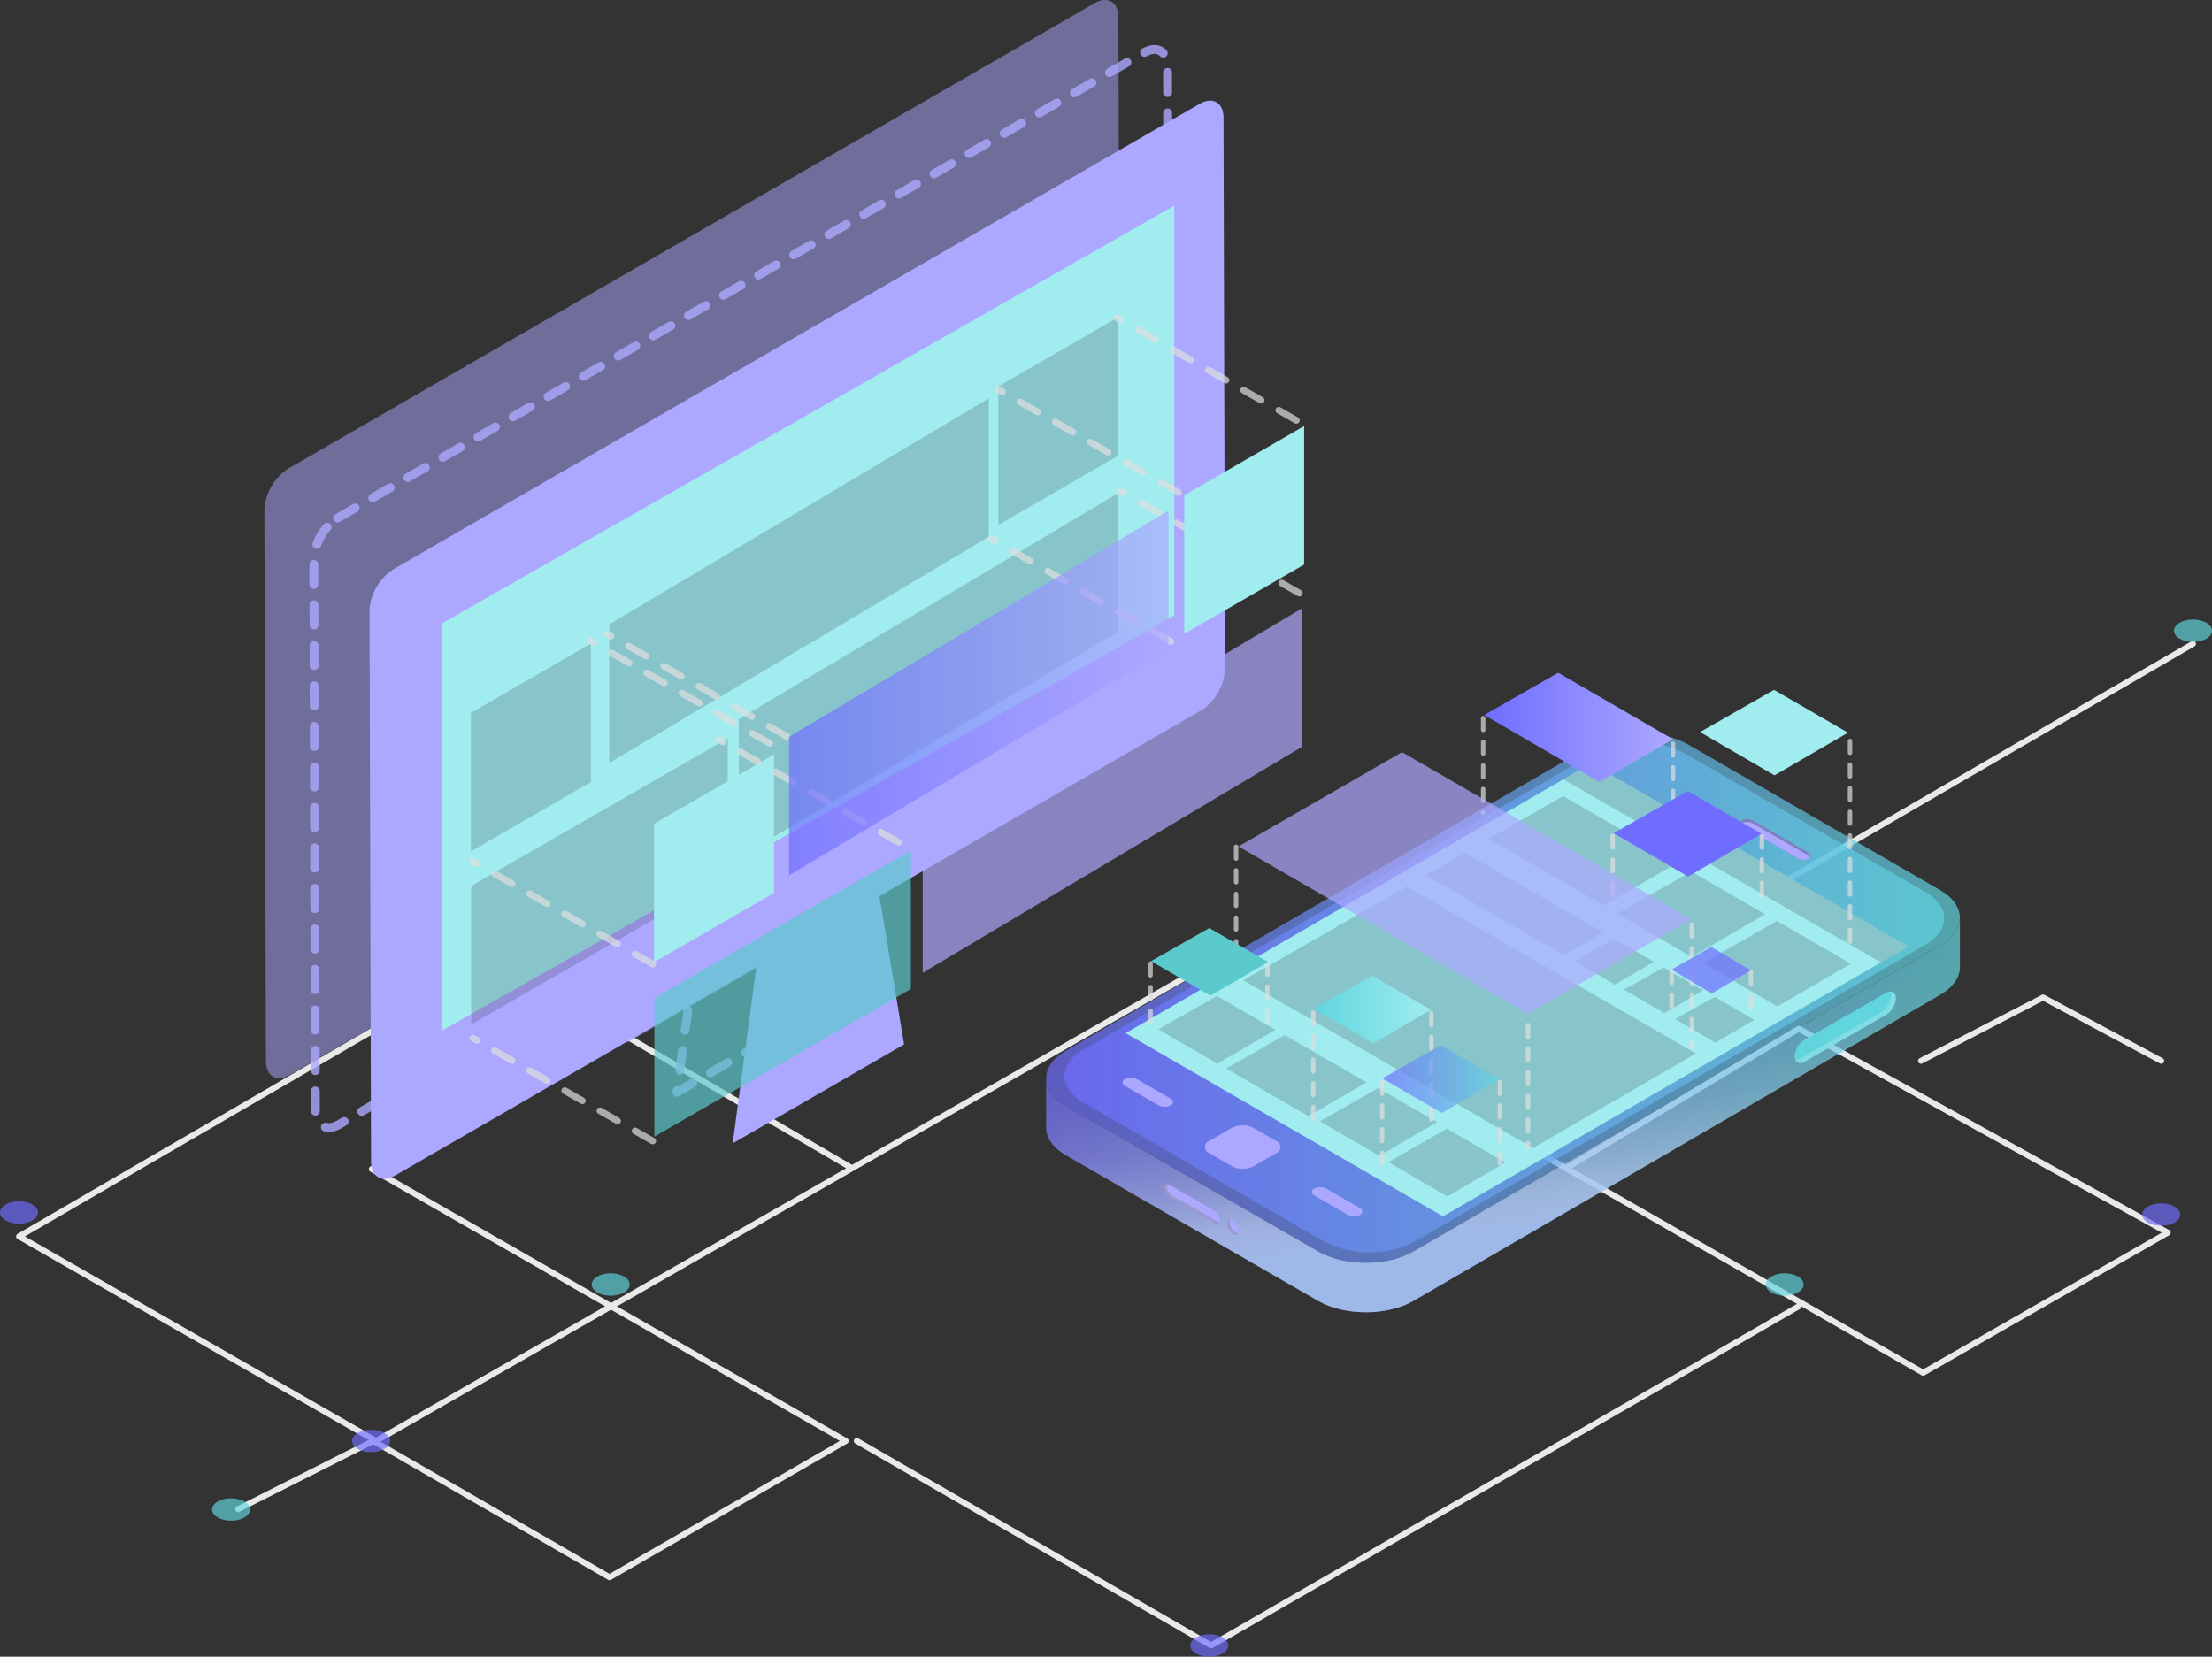 <svg xmlns="http://www.w3.org/2000/svg" xmlns:xlink="http://www.w3.org/1999/xlink" width="374.587" height="280.588" viewBox="0 0 374.587 280.588">
  <rect x="0" y="0" width="374.587" height="280.588" fill="#333333" stroke="none"/>
  <defs>
    <linearGradient id="linear-gradient" y1="0.5" x2="1" y2="0.5" gradientUnits="objectBoundingBox">
      <stop offset="0" stop-color="#6f6dff"/>
      <stop offset="1" stop-color="#60d5de"/>
    </linearGradient>
    <linearGradient id="linear-gradient-2" x1="0" y1="0.5" x2="1" y2="0.5" xlink:href="#linear-gradient"/>
    <linearGradient id="linear-gradient-3" x1="0" y1="0.5" x2="1" y2="0.5" xlink:href="#linear-gradient"/>
    <linearGradient id="linear-gradient-4" x1="0.4" y1="-0.128" x2="0.621" y2="0.76" gradientUnits="objectBoundingBox">
      <stop offset="0" stop-color="#fff" stop-opacity="0"/>
      <stop offset="0.38" stop-color="#fefeff" stop-opacity="0.012"/>
      <stop offset="0.52" stop-color="#fbfcfe" stop-opacity="0.039"/>
      <stop offset="0.61" stop-color="#f6f9fd" stop-opacity="0.09"/>
      <stop offset="0.69" stop-color="#eff4fb" stop-opacity="0.161"/>
      <stop offset="0.76" stop-color="#e6edf9" stop-opacity="0.259"/>
      <stop offset="0.82" stop-color="#dbe4f6" stop-opacity="0.369"/>
      <stop offset="0.87" stop-color="#cddbf3" stop-opacity="0.51"/>
      <stop offset="0.92" stop-color="#bdcfef" stop-opacity="0.678"/>
      <stop offset="0.97" stop-color="#acc2eb" stop-opacity="0.851"/>
      <stop offset="1" stop-color="#9eb8e8"/>
    </linearGradient>
    <linearGradient id="linear-gradient-5" y1="0.5" x2="1" y2="0.5" gradientUnits="objectBoundingBox">
      <stop offset="0" stop-color="#6f6dff"/>
      <stop offset="1" stop-color="#aca8ff"/>
    </linearGradient>
    <linearGradient id="linear-gradient-6" y1="0.5" x2="1" y2="0.5" gradientUnits="objectBoundingBox">
      <stop offset="0" stop-color="#60d5de"/>
      <stop offset="1" stop-color="#a0ecef"/>
    </linearGradient>
    <linearGradient id="linear-gradient-7" x1="0" y1="0.5" x2="0.999" y2="0.5" xlink:href="#linear-gradient"/>
    <linearGradient id="linear-gradient-8" x1="10.515" y1="0.5" x2="11.515" y2="0.5" gradientUnits="objectBoundingBox">
      <stop offset="0" stop-color="#aca8ff"/>
      <stop offset="1" stop-color="#a0ecef"/>
    </linearGradient>
    <linearGradient id="linear-gradient-9" x1="0" y1="0.5" x2="1" y2="0.5" xlink:href="#linear-gradient-5"/>
  </defs>
  <g id="about1" transform="translate(0 -0.002)" style="mix-blend-mode: normal;isolation: isolate">
    <g id="Layer_2" data-name="Layer 2" transform="translate(0 0.002)">
      <g id="Layer_1" data-name="Layer 1">
        <path id="Path_1" data-name="Path 1" d="M265.212,182.28l60.46,34.64L367.1,193.19l-62.5-34.53-39.389,23.62-60.46-34.64-60.46,34.64-60.46-35.34L3.22,193.83l60.46,34.64,80.613-46.19" transform="translate(0 15.578)" fill="none" stroke="#e9e9e9" stroke-linecap="round" stroke-linejoin="round" stroke-width="1"/>
        <path id="Path_2" data-name="Path 2" d="M40.32,240.02l22.9-11.55,40,23.09,40-23.09L62.96,182.43l40.4-23.17" transform="translate(0 15.578)" fill="none" stroke="#e9e9e9" stroke-linecap="round" stroke-linejoin="round" stroke-width="1"/>
        <path id="Path_3" data-name="Path 3" d="M322.54,169.92l20.68-10.73,20,10.73" transform="translate(2.767 9.752)" fill="none" stroke="#e9e9e9" stroke-linecap="round" stroke-linejoin="round" stroke-width="1"/>
        <path id="Path_4" data-name="Path 4" d="M302.68,205.69l-79.46,45.87-20,11.55-20-11.55-40-23.09" transform="translate(1.866 15.578)" fill="none" stroke="#e9e9e9" stroke-linecap="round" stroke-linejoin="round" stroke-width="1"/>
        <line id="Line_1" data-name="Line 1" y1="71.39" x2="122.76" transform="translate(248.607 109.039)" fill="none" stroke="#e9e9e9" stroke-linecap="round" stroke-linejoin="round" stroke-width="1"/>
        <ellipse id="Ellipse_9" data-name="Ellipse 9" cx="3.22" cy="1.9" rx="3.22" ry="1.9" transform="translate(201.565 276.788)" fill="#6f6dff" opacity="0.67"/>
        <ellipse id="Ellipse_10" data-name="Ellipse 10" cx="3.22" cy="1.9" rx="3.22" ry="1.9" transform="translate(362.767 203.8)" fill="#6f6dff" opacity="0.67"/>
        <ellipse id="Ellipse_11" data-name="Ellipse 11" cx="3.22" cy="1.9" rx="3.22" ry="1.9" transform="translate(59.63 242.148)" fill="#6f6dff" opacity="0.67"/>
        <ellipse id="Ellipse_12" data-name="Ellipse 12" cx="3.22" cy="1.9" rx="3.22" ry="1.9" transform="translate(0 203.45)" fill="#6f6dff" opacity="0.67"/>
        <ellipse id="Ellipse_13" data-name="Ellipse 13" cx="3.22" cy="1.9" rx="3.22" ry="1.9" transform="translate(100.203 215.647)" fill="#60d5de" opacity="0.67"/>
        <ellipse id="Ellipse_14" data-name="Ellipse 14" cx="3.22" cy="1.9" rx="3.22" ry="1.9" transform="translate(35.91 253.758)" fill="#60d5de" opacity="0.67"/>
        <ellipse id="Ellipse_15" data-name="Ellipse 15" cx="3.22" cy="1.9" rx="3.22" ry="1.9" transform="translate(298.998 215.647)" fill="#60d5de" opacity="0.67"/>
        <ellipse id="Ellipse_16" data-name="Ellipse 16" cx="3.22" cy="1.9" rx="3.22" ry="1.9" transform="translate(368.147 104.924)" fill="#60d5de" opacity="0.67"/>
        <g id="_Group_" data-name="&lt;Group&gt;" transform="translate(177.157 124.166)">
          <g id="_Group_2" data-name="&lt;Group&gt;" opacity="0.7">
            <g id="_Group_3" data-name="&lt;Group&gt;" style="mix-blend-mode: normal;isolation: isolate">
              <path id="_Path_" data-name="&lt;Path&gt;" d="M325.8,149.51l-89.19,51.83c-4.46,2.59-11.7,2.59-16.18,0l-42.67-24.63c-2.25-1.3-3.38-3-3.37-4.72v8.37c0,1.71,1.12,3.42,3.38,4.72l42.66,24.63c4.48,2.59,11.73,2.59,16.18,0l89.2-51.83c2.21-1.29,3.32-3,3.32-4.65v-8.37C329.12,146.54,328,148.22,325.8,149.51Z" transform="translate(-174.39 -113.567)" fill="url(#linear-gradient)"/>
              <g id="_Group_4" data-name="&lt;Group&gt;" transform="translate(0.003)">
                <path id="_Path_2" data-name="&lt;Path&gt;" d="M325.75,140.14c4.48,2.58,4.51,6.78.05,9.37l-89.19,51.83c-4.46,2.59-11.7,2.59-16.18,0l-42.67-24.63c-4.48-2.59-4.5-6.78,0-9.37l89.19-51.83c4.46-2.59,11.7-2.59,16.19,0Z" transform="translate(-174.392 -113.567)" fill="url(#linear-gradient-2)"/>
              </g>
            </g>
          </g>
          <g id="_Group_5" data-name="&lt;Group&gt;" transform="translate(3.1 1.579)" opacity="0.7">
            <path id="_Path_3" data-name="&lt;Path&gt;" d="M323.25,140.46c4.28,2.47,4.3,6.47.05,8.94l-86.44,50.24c-4.25,2.47-11.17,2.47-15.45,0L180.7,176.13c-4.27-2.47-4.29-6.47,0-8.94L267.1,117a17,17,0,0,1,15.44,0Z" transform="translate(-177.49 -115.146)" fill="url(#linear-gradient-3)"/>
          </g>
          <path id="_Path_4" data-name="&lt;Path&gt;" d="M325.8,149.51l-89.19,51.83c-4.46,2.59-11.7,2.59-16.18,0l-42.67-24.63c-2.25-1.3-3.38-3-3.37-4.72v8.37c0,1.71,1.12,3.42,3.38,4.72l42.66,24.63c4.48,2.59,11.73,2.59,16.18,0l89.2-51.83c2.21-1.29,3.32-3,3.32-4.65v-8.37C329.12,146.54,328,148.22,325.8,149.51Z" transform="translate(-174.39 -113.567)" fill="url(#linear-gradient-4)" style="mix-blend-mode: multiply;isolation: isolate"/>
          <g id="_Group_6" data-name="&lt;Group&gt;" transform="translate(13.46 5.103)">
            <path id="_Path_5" data-name="&lt;Path&gt;" d="M320.4,149.7l-78.81,45.71-53.74-31.03,78.81-45.71Z" transform="translate(-187.85 -118.67)" fill="#a0ecef"/>
            <g id="_Group_7" data-name="&lt;Group&gt;" transform="translate(74.13)">
              <path id="_Path_6" data-name="&lt;Path&gt;" d="M320.4,149.7l-4.66,2.7-53.76-31.01,4.68-2.72Z" transform="translate(-261.98 -118.67)" fill="#2b2a40" opacity="0.2"/>
            </g>
          </g>
          <g id="_Group_8" data-name="&lt;Group&gt;" transform="translate(126.799 43.763)">
            <g id="_Group_9" data-name="&lt;Group&gt;" transform="translate(0 0.016)">
              <path id="_Path_7" data-name="&lt;Path&gt;" d="M318.3,158.48a3.5,3.5,0,0,1-1.6,2.76l-13.9,8c-.65.37-1.21.26-1.47-.24a1.48,1.48,0,0,1-.14-.67,3.52,3.52,0,0,1,1.6-2.77l13.9-8a1.42,1.42,0,0,1,.63-.21C317.89,157.3,318.3,157.72,318.3,158.48Z" transform="translate(-301.189 -157.346)" fill="#80dde5"/>
            </g>
            <g id="_Group_10" data-name="&lt;Group&gt;">
              <path id="_Path_8" data-name="&lt;Path&gt;" d="M317.47,158a3.53,3.53,0,0,1-1.6,2.77l-13.9,8a1.46,1.46,0,0,1-.64.21,1.48,1.48,0,0,1-.14-.67,3.52,3.52,0,0,1,1.6-2.77l13.9-8a1.42,1.42,0,0,1,.63-.21A1.52,1.52,0,0,1,317.47,158Z" transform="translate(-301.189 -157.33)" fill="#60d5de"/>
            </g>
          </g>
          <g id="_Group_11" data-name="&lt;Group&gt;" transform="translate(117.524 14.566)">
            <g id="_Group_12" data-name="&lt;Group&gt;">
              <path id="_Path_9" data-name="&lt;Path&gt;" d="M303.81,134.58a.77.77,0,0,1-.28.25,1.91,1.91,0,0,1-1.74,0l-9.52-5.49a.79.79,0,0,1-.28-.26c-.16-.25-.07-.54.28-.75a2,2,0,0,1,1.73,0l9.52,5.5C303.87,134,304,134.33,303.81,134.58Z" transform="translate(-291.914 -128.133)" fill="#817ebf"/>
            </g>
            <g id="_Group_13" data-name="&lt;Group&gt;" transform="translate(0.076 0.487)">
              <path id="_Path_10" data-name="&lt;Path&gt;" d="M303.81,134.58a.77.77,0,0,1-.28.25,1.91,1.91,0,0,1-1.74,0l-9.52-5.49a.79.79,0,0,1-.28-.26.77.77,0,0,1,.28-.25,1.89,1.89,0,0,1,1.73,0l9.52,5.49a.94.94,0,0,1,.29.26Z" transform="translate(-291.99 -128.62)" fill="#aca8ff"/>
            </g>
          </g>
          <g id="_Group_14" data-name="&lt;Group&gt;" transform="translate(12.939 58.365)">
            <g id="_Group_15" data-name="&lt;Group&gt;" transform="translate(13.961 8.042)">
              <path id="_Path_11" data-name="&lt;Path&gt;" d="M213.3,182.62a1.11,1.11,0,0,1,0,2.1l-3.8,2.21a4,4,0,0,1-3.63,0l-3.83-2.21a1.11,1.11,0,0,1,0-2.1l3.8-2.21a4,4,0,0,1,3.63,0Z" transform="translate(-201.29 -179.975)" fill="#aca8ff"/>
              <g id="_Group_16" data-name="&lt;Group&gt;" transform="translate(1.236 0.717)">
                <path id="_Path_12" data-name="&lt;Path&gt;" d="M212.21,182.82a.9.9,0,0,1,0,1.7l-3.07,1.78a3.23,3.23,0,0,1-2.92,0l-3.09-1.78a.9.9,0,0,1,0-1.7l3.07-1.78a3.23,3.23,0,0,1,2.92,0Z" transform="translate(-202.526 -180.691)" fill="#aca8ff"/>
              </g>
            </g>
            <g id="_Group_17" data-name="&lt;Group&gt;" transform="translate(32.051 18.53)">
              <path id="_Path_13" data-name="&lt;Path&gt;" d="M227.51,194a.61.61,0,0,1,0,1.16,2.22,2.22,0,0,1-2,0l-5.71-3.29c-.56-.33-.56-.85,0-1.17a2.22,2.22,0,0,1,2,0Z" transform="translate(-219.38 -190.462)" fill="#aca8ff"/>
            </g>
            <g id="_Group_18" data-name="&lt;Group&gt;">
              <path id="_Path_14" data-name="&lt;Path&gt;" d="M195.46,175.46a.62.62,0,0,1,0,1.17,2.22,2.22,0,0,1-2,0l-5.71-3.3a.61.61,0,0,1,0-1.16,2.22,2.22,0,0,1,2,0Z" transform="translate(-187.329 -171.932)" fill="#aca8ff"/>
            </g>
          </g>
          <g id="_Group_19" data-name="&lt;Group&gt;" transform="translate(20 76.39)">
            <g id="_Group_20" data-name="&lt;Group&gt;">
              <path id="_Path_15" data-name="&lt;Path&gt;" d="M194.39,190.59a1.92,1.92,0,0,0,.88,1.53l7.71,4.45c.36.21.67.14.82-.13a.84.84,0,0,0,.08-.37,2,2,0,0,0-.89-1.54l-7.71-4.46a.78.78,0,0,0-.35-.11C194.61,189.93,194.39,190.16,194.39,190.59Z" transform="translate(-194.39 -189.957)" fill="#9a98cc"/>
            </g>
            <g id="_Group_21" data-name="&lt;Group&gt;" transform="translate(0.46 0.003)">
              <path id="_Path_16" data-name="&lt;Path&gt;" d="M194.85,190.34a2,2,0,0,0,.88,1.53l7.71,4.45a1,1,0,0,0,.36.12.84.84,0,0,0,.08-.37,2,2,0,0,0-.89-1.54l-7.71-4.46a.78.78,0,0,0-.35-.11A.82.82,0,0,0,194.85,190.34Z" transform="translate(-194.85 -189.96)" fill="#aca8ff"/>
            </g>
          </g>
          <g id="_Group_22" data-name="&lt;Group&gt;" transform="translate(30.71 82.369)">
            <g id="_Group_23" data-name="&lt;Group&gt;" transform="translate(0 0.043)">
              <path id="_Path_17" data-name="&lt;Path&gt;" d="M207.11,197.85a.89.89,0,0,1-.13.49c-.17.26-.5.31-.88.09a2.18,2.18,0,0,1-1-1.74c0-.43.2-.68.5-.71a.85.85,0,0,1,.5.14A2.21,2.21,0,0,1,207.11,197.85Z" transform="translate(-205.1 -195.979)" fill="#9a98cc"/>
            </g>
            <g id="_Group_24" data-name="&lt;Group&gt;" transform="translate(0.336)">
              <path id="_Path_18" data-name="&lt;Path&gt;" d="M207.11,197.85a.89.89,0,0,1-.13.49.87.87,0,0,1-.5-.14,2.23,2.23,0,0,1-1-1.74.354.354,0,0,1,.62-.34A2.21,2.21,0,0,1,207.11,197.85Z" transform="translate(-205.436 -195.936)" fill="#aca8ff"/>
            </g>
          </g>
          <path id="_Path_19" data-name="&lt;Path&gt;" d="M228.65,172.71l-9.86,5.73-13.92-8.07,9.93-5.66Z" transform="translate(-174.39 -113.567)" fill="#2b2a40" opacity="0.2"/>
          <path id="_Path_20" data-name="&lt;Path&gt;" d="M281.39,135.47l-12.57,7.29-19.51-11.3,12.63-7.23Z" transform="translate(-174.39 -113.567)" fill="#2b2a40" opacity="0.2"/>
          <path id="_Path_21" data-name="&lt;Path&gt;" d="M213.24,163.82l-9.86,5.73-9.99-5.81,9.92-5.66Z" transform="translate(-174.39 -113.567)" fill="#2b2a40" opacity="0.2"/>
          <path id="_Path_22" data-name="&lt;Path&gt;" d="M252.18,186.29l-9.86,5.74-9.99-5.81,9.92-5.66Z" transform="translate(-174.39 -113.567)" fill="#2b2a40" opacity="0.2"/>
          <path id="_Path_23" data-name="&lt;Path&gt;" d="M310.67,152.62l-12.45,7.24-12.61-7.33,12.53-7.15Z" transform="translate(-174.39 -113.567)" fill="#2b2a40" opacity="0.2"/>
          <path id="_Path_24" data-name="&lt;Path&gt;" d="M296.15,144.24l-12.45,7.23-12.61-7.32L283.62,137Z" transform="translate(-174.39 -113.567)" fill="#2b2a40" opacity="0.2"/>
          <path id="_Path_25" data-name="&lt;Path&gt;" d="M268.73,147.35l-6.6,3.87-23.47-13.6,6.7-3.77Z" transform="translate(-174.39 -113.567)" fill="#2b2a40" opacity="0.2"/>
          <path id="_Path_26" data-name="&lt;Path&gt;" d="M284.44,167.83l-27.6,16-49.06-28.39,27.69-15.88Z" transform="translate(-174.39 -113.567)" fill="#2b2a40" opacity="0.2"/>
          <path id="_Path_27" data-name="&lt;Path&gt;" d="M294.32,162.13l-6.6,3.87-6.81-3.99,6.71-3.76Z" transform="translate(-174.39 -113.567)" fill="#2b2a40" opacity="0.2"/>
          <path id="_Path_28" data-name="&lt;Path&gt;" d="M285.67,157.13,279.06,161l-6.81-3.99,6.71-3.76Z" transform="translate(-174.39 -113.567)" fill="#2b2a40" opacity="0.2"/>
          <path id="_Path_29" data-name="&lt;Path&gt;" d="M277.31,152.3l-6.61,3.87-6.81-3.98,6.71-3.77Z" transform="translate(-174.39 -113.567)" fill="#2b2a40" opacity="0.2"/>
          <path id="_Path_30" data-name="&lt;Path&gt;" d="M240.59,179.46l-9.79,5.7-10.05-5.85,9.87-5.62Z" transform="translate(-174.39 -113.567)" fill="#2b2a40" opacity="0.2"/>
        </g>
        <line id="Line_2" data-name="Line 2" y2="13.78" transform="translate(253.996 183.238)" fill="none" stroke="#dedede" stroke-linecap="round" stroke-linejoin="round" stroke-width="0.75" stroke-dasharray="2 2" opacity="0.7"/>
        <line id="Line_3" data-name="Line 3" y2="20.74" transform="translate(258.761 173.597)" fill="none" stroke="#dedede" stroke-linecap="round" stroke-linejoin="round" stroke-width="0.75" stroke-dasharray="2 2" opacity="0.7"/>
        <line id="Line_4" data-name="Line 4" y2="20.75" transform="translate(286.496 156.598)" fill="none" stroke="#dedede" stroke-linecap="round" stroke-linejoin="round" stroke-width="0.75" stroke-dasharray="2 2" opacity="0.7"/>
        <line id="Line_5" data-name="Line 5" y2="6.84" transform="translate(296.51 164.649)" fill="none" stroke="#dedede" stroke-linecap="round" stroke-linejoin="round" stroke-width="0.75" stroke-dasharray="2 2" opacity="0.7"/>
        <line id="Line_6" data-name="Line 6" y2="6.84" transform="translate(283.081 164.479)" fill="none" stroke="#dedede" stroke-linecap="round" stroke-linejoin="round" stroke-width="0.75" stroke-dasharray="2 2" opacity="0.7"/>
        <line id="Line_7" data-name="Line 7" y2="10.96" transform="translate(298.354 141.547)" fill="none" stroke="#dedede" stroke-linecap="round" stroke-linejoin="round" stroke-width="0.75" stroke-dasharray="2 2" opacity="0.7"/>
        <line id="Line_8" data-name="Line 8" y2="35.41" transform="translate(313.287 125.493)" fill="none" stroke="#dedede" stroke-linecap="round" stroke-linejoin="round" stroke-width="0.75" stroke-dasharray="2 2" opacity="0.7"/>
        <line id="Line_9" data-name="Line 9" y2="16.04" transform="translate(283.313 125.945)" fill="none" stroke="#dedede" stroke-linecap="round" stroke-linejoin="round" stroke-width="0.75" stroke-dasharray="2 2" opacity="0.7"/>
        <line id="Line_10" data-name="Line 10" y2="16.04" transform="translate(251.165 121.631)" fill="none" stroke="#dedede" stroke-linecap="round" stroke-linejoin="round" stroke-width="0.75" stroke-dasharray="2 2" opacity="0.7"/>
        <line id="Line_11" data-name="Line 11" y2="10.96" transform="translate(273.107 141.547)" fill="none" stroke="#dedede" stroke-linecap="round" stroke-linejoin="round" stroke-width="0.75" stroke-dasharray="2 2" opacity="0.7"/>
        <line id="Line_12" data-name="Line 12" y2="20.74" transform="translate(209.326 143.417)" fill="none" stroke="#dedede" stroke-linecap="round" stroke-linejoin="round" stroke-width="0.75" stroke-dasharray="2 2" opacity="0.7"/>
        <line id="Line_13" data-name="Line 13" y2="13.78" transform="translate(234.059 183.238)" fill="none" stroke="#dedede" stroke-linecap="round" stroke-linejoin="round" stroke-width="0.75" stroke-dasharray="2 2" opacity="0.7"/>
        <line id="Line_14" data-name="Line 14" y2="17.99" transform="translate(222.393 171.472)" fill="none" stroke="#dedede" stroke-linecap="round" stroke-linejoin="round" stroke-width="0.75" stroke-dasharray="2 2" opacity="0.7"/>
        <line id="Line_15" data-name="Line 15" y2="9.85" transform="translate(214.625 163.115)" fill="none" stroke="#dedede" stroke-linecap="round" stroke-linejoin="round" stroke-width="0.75" stroke-dasharray="2 2" opacity="0.7"/>
        <line id="Line_16" data-name="Line 16" y2="9.84" transform="translate(194.839 163.199)" fill="none" stroke="#dedede" stroke-linecap="round" stroke-linejoin="round" stroke-width="0.75" stroke-dasharray="2 2" opacity="0.7"/>
        <line id="Line_17" data-name="Line 17" y2="17.99" transform="translate(242.38 171.621)" fill="none" stroke="#dedede" stroke-linecap="round" stroke-linejoin="round" stroke-width="0.75" stroke-dasharray="2 2" opacity="0.7"/>
        <g id="_Group_25" data-name="&lt;Group&gt;" transform="translate(287.889 116.839)">
          <g id="_Group_26" data-name="&lt;Group&gt;">
            <g id="_Group_27" data-name="&lt;Group&gt;">
              <path id="_Path_31" data-name="&lt;Path&gt;" d="M310.67,117.25l-12.45,7.23-12.61-7.33L298.14,110Z" transform="translate(-285.61 -110)" fill="#a0ecef"/>
            </g>
          </g>
        </g>
        <g id="_Group_28" data-name="&lt;Group&gt;" transform="translate(251.34 113.942)">
          <g id="_Group_29" data-name="&lt;Group&gt;">
            <g id="_Group_30" data-name="&lt;Group&gt;">
              <path id="_Path_32" data-name="&lt;Path&gt;" d="M281.27,118.43l-12.45,7.24-19.51-11.35,12.53-7.15Z" transform="translate(-249.31 -107.17)" fill="url(#linear-gradient-5)"/>
            </g>
          </g>
        </g>
        <g id="_Group_31" data-name="&lt;Group&gt;" transform="translate(222.485 165.255)">
          <g id="_Group_32" data-name="&lt;Group&gt;">
            <g id="_Group_33" data-name="&lt;Group&gt;">
              <path id="_Path_33" data-name="&lt;Path&gt;" d="M240.59,161.45l-9.79,5.7-10.05-5.84,9.87-5.62Z" transform="translate(-220.75 -155.69)" fill="url(#linear-gradient-6)"/>
            </g>
          </g>
        </g>
        <g id="_Group_34" data-name="&lt;Group&gt;" transform="translate(234.106 177.027)">
          <g id="_Group_35" data-name="&lt;Group&gt;" opacity="0.7">
            <g id="_Group_36" data-name="&lt;Group&gt;">
              <path id="_Path_34" data-name="&lt;Path&gt;" d="M252.13,172.55l-9.79,5.7-10.06-5.85,9.87-5.62Z" transform="translate(-232.28 -166.78)" fill="url(#linear-gradient-7)"/>
            </g>
          </g>
        </g>
        <g id="_Group_37" data-name="&lt;Group&gt;" transform="translate(194.92 157.177)">
          <g id="_Group_38" data-name="&lt;Group&gt;">
            <g id="_Group_39" data-name="&lt;Group&gt;">
              <path id="_Path_35" data-name="&lt;Path&gt;" d="M213.24,153.84l-9.79,5.7-10.05-5.85,9.87-5.61Z" transform="translate(-193.4 -148.08)" fill="#5bcacc"/>
            </g>
          </g>
        </g>
        <g id="_Group_40" data-name="&lt;Group&gt;" transform="translate(209.728 127.389)">
          <g id="_Group_41" data-name="&lt;Group&gt;" opacity="0.7">
            <g id="_Group_42" data-name="&lt;Group&gt;">
              <path id="_Path_36" data-name="&lt;Path&gt;" d="M284.44,147.26l-27.62,16.06-49.04-28.36,27.69-15.97Z" transform="translate(-207.78 -118.99)" fill="#aca8ff"/>
            </g>
          </g>
        </g>
        <g id="_Group_43" data-name="&lt;Group&gt;" transform="translate(273.253 133.972)">
          <g id="_Group_44" data-name="&lt;Group&gt;">
            <g id="_Group_45" data-name="&lt;Group&gt;">
              <path id="_Path_37" data-name="&lt;Path&gt;" d="M296.15,133.37l-12.45,7.24-12.61-7.33,12.53-7.15Z" transform="translate(-271.09 -126.13)" fill="#6f6dff"/>
            </g>
          </g>
        </g>
        <g id="_Group_46" data-name="&lt;Group&gt;" transform="translate(283.078 160.371)">
          <g id="_Group_47" data-name="&lt;Group&gt;" opacity="0.7">
            <g id="_Group_48" data-name="&lt;Group&gt;">
              <g id="_Group_49" data-name="&lt;Group&gt;">
                <path id="_Path_38" data-name="&lt;Path&gt;" d="M294.32,155.18l-6.62,3.93-6.79-4.06,6.71-3.84Z" transform="translate(-280.91 -151.21)" fill="#6f6dff"/>
              </g>
            </g>
          </g>
        </g>
        <path id="Path_5" data-name="Path 5" d="M48.8,79.38,185.33.55c2.23-1.28,4-.24,4.06,2.31l.26,93.38a8.88,8.88,0,0,1-4,7L131.11,134.7l4.16,25.12-14.51,8.38-14.51,8.38,4-29.84L49.09,182.05c-2.22,1.28-4.05.24-4.06-2.31l-.26-93.38A8.88,8.88,0,0,1,48.8,79.38Z" transform="translate(0 -0.002)" fill="#aca8ff" opacity="0.5"/>
        <path id="Path_6" data-name="Path 6" d="M57.17,87.75,193.71,8.93c2.22-1.29,4-.25,4,2.31l.27,93.38a9,9,0,0,1-4,7l-54.52,31.47,4.17,25.13-14.52,8.38L114.62,185l4-29.85L57.47,190.42c-2.23,1.29-4,.25-4.06-2.31l-.27-93.38A9,9,0,0,1,57.17,87.75Z" transform="translate(0 -0.002)" fill="none" stroke="#aca8ff" stroke-linecap="round" stroke-linejoin="round" stroke-width="1.5" stroke-dasharray="3.43" opacity="0.79"/>
        <path id="Path_7" data-name="Path 7" d="M65.85,96.42,202.38,17.6c2.22-1.29,4.05-.25,4.06,2.31l.26,93.38a8.89,8.89,0,0,1-4,7l-54.52,31.48,4.17,25.12-14.51,8.38-14.52,8.38,4-29.85L66.14,199.1c-2.23,1.28-4,.24-4.06-2.32l-.26-93.38a8.91,8.91,0,0,1,4.03-6.98Z" transform="translate(0.754 -0.002)" fill="url(#linear-gradient-8)"/>
        <path id="Path_8" data-name="Path 8" d="M73.93,105.63V174.6l124.1-70.36V34.83Z" transform="translate(0.826 -0.002)" fill="#a0ecef"/>
        <path id="Path_9" data-name="Path 9" d="M79.13,113.81v23.46l20.31-11.73V102.08Z" transform="translate(0.623 6.918)" fill="#2b2a40" opacity="0.2"/>
        <path id="Path_10" data-name="Path 10" d="M167.76,62.03V85.49l20.31-11.73V50.3Z" transform="translate(1.32 3.408)" fill="#2b2a40" opacity="0.2"/>
        <path id="Path_11" data-name="Path 11" d="M102.25,100.95v23.46l64.27-38.3V62.66Z" transform="translate(0.92 4.801)" fill="#2b2a40" opacity="0.2"/>
        <path id="Path_12" data-name="Path 12" d="M79.13,141.66v23.46l43.44-25V116.66Z" transform="translate(0.667 8.391)" fill="#2b2a40" opacity="0.2"/>
        <path id="Path_13" data-name="Path 13" d="M124,115.85v23.46l64.27-38.29V77.56Z" transform="translate(1.115 5.943)" fill="#2b2a40" opacity="0.2"/>
        <path id="Path_14" data-name="Path 14" d="M109.89,131.41v23.45l20.32-11.73V119.67Z" transform="translate(0.865 8.111)" fill="#a0ecef"/>
        <path id="Path_15" data-name="Path 15" d="M109.89,159.37v23.46l43.44-25V134.37Z" transform="translate(0.926 9.666)" fill="#5bcacc" opacity="0.69"/>
        <path id="Path_16" data-name="Path 16" d="M154.86,133.97v23.46l64.27-38.3V95.67Z" transform="translate(1.393 7.332)" fill="#aca8ff" opacity="0.69"/>
        <line id="Line_18" data-name="Line 18" x1="30.44" y1="17.4" transform="translate(80.094 175.837)" fill="none" stroke="#dedede" stroke-linecap="round" stroke-linejoin="round" stroke-width="1.14" stroke-dasharray="3.43" opacity="0.7"/>
        <line id="Line_19" data-name="Line 19" x1="30.44" y1="17.4" transform="translate(121.739 125.263)" fill="none" stroke="#dedede" stroke-linecap="round" stroke-linejoin="round" stroke-width="1.14" stroke-dasharray="3.43" opacity="0.7"/>
        <line id="Line_20" data-name="Line 20" x1="30.43" y1="17.4" transform="translate(99.933 108.501)" fill="none" stroke="#dedede" stroke-linecap="round" stroke-linejoin="round" stroke-width="1.14" stroke-dasharray="3.43" opacity="0.7"/>
        <line id="Line_21" data-name="Line 21" x1="30.44" y1="17.4" transform="translate(80.094 145.895)" fill="none" stroke="#dedede" stroke-linecap="round" stroke-linejoin="round" stroke-width="1.14" stroke-dasharray="3.43" opacity="0.7"/>
        <line id="Line_22" data-name="Line 22" x1="30.44" y1="17.4" transform="translate(102.817 107.343)" fill="none" stroke="#dedede" stroke-linecap="round" stroke-linejoin="round" stroke-width="1.14" stroke-dasharray="3.43" opacity="0.7"/>
        <line id="Line_23" data-name="Line 23" x1="30.43" y1="17.4" transform="translate(167.87 91.261)" fill="none" stroke="#dedede" stroke-linecap="round" stroke-linejoin="round" stroke-width="1.14" stroke-dasharray="3.43" opacity="0.7"/>
        <line id="Line_24" data-name="Line 24" x1="30.43" y1="17.4" transform="translate(169.12 66.005)" fill="none" stroke="#dedede" stroke-linecap="round" stroke-linejoin="round" stroke-width="1.14" stroke-dasharray="3.43" opacity="0.7"/>
        <line id="Line_25" data-name="Line 25" x1="30.44" y1="17.4" transform="translate(189.09 53.792)" fill="none" stroke="#dedede" stroke-linecap="round" stroke-linejoin="round" stroke-width="1.14" stroke-dasharray="3.43" opacity="0.7"/>
        <line id="Line_26" data-name="Line 26" x1="30.44" y1="17.4" transform="translate(189.594 83.055)" fill="none" stroke="#dedede" stroke-linecap="round" stroke-linejoin="round" stroke-width="1.14" stroke-dasharray="3.43" opacity="0.7"/>
        <path id="Path_17" data-name="Path 17" d="M132.43,118.63v23.46l64.26-38.29V80.34Z" transform="translate(1.191 6.156)" opacity="0.69" fill="url(#linear-gradient-9)"/>
        <path id="Path_18" data-name="Path 18" d="M198.97,79.31v23.46l20.31-11.73V67.58Z" transform="translate(1.566 4.579)" fill="#a0ecef"/>
      </g>
    </g>
  </g>
</svg>
